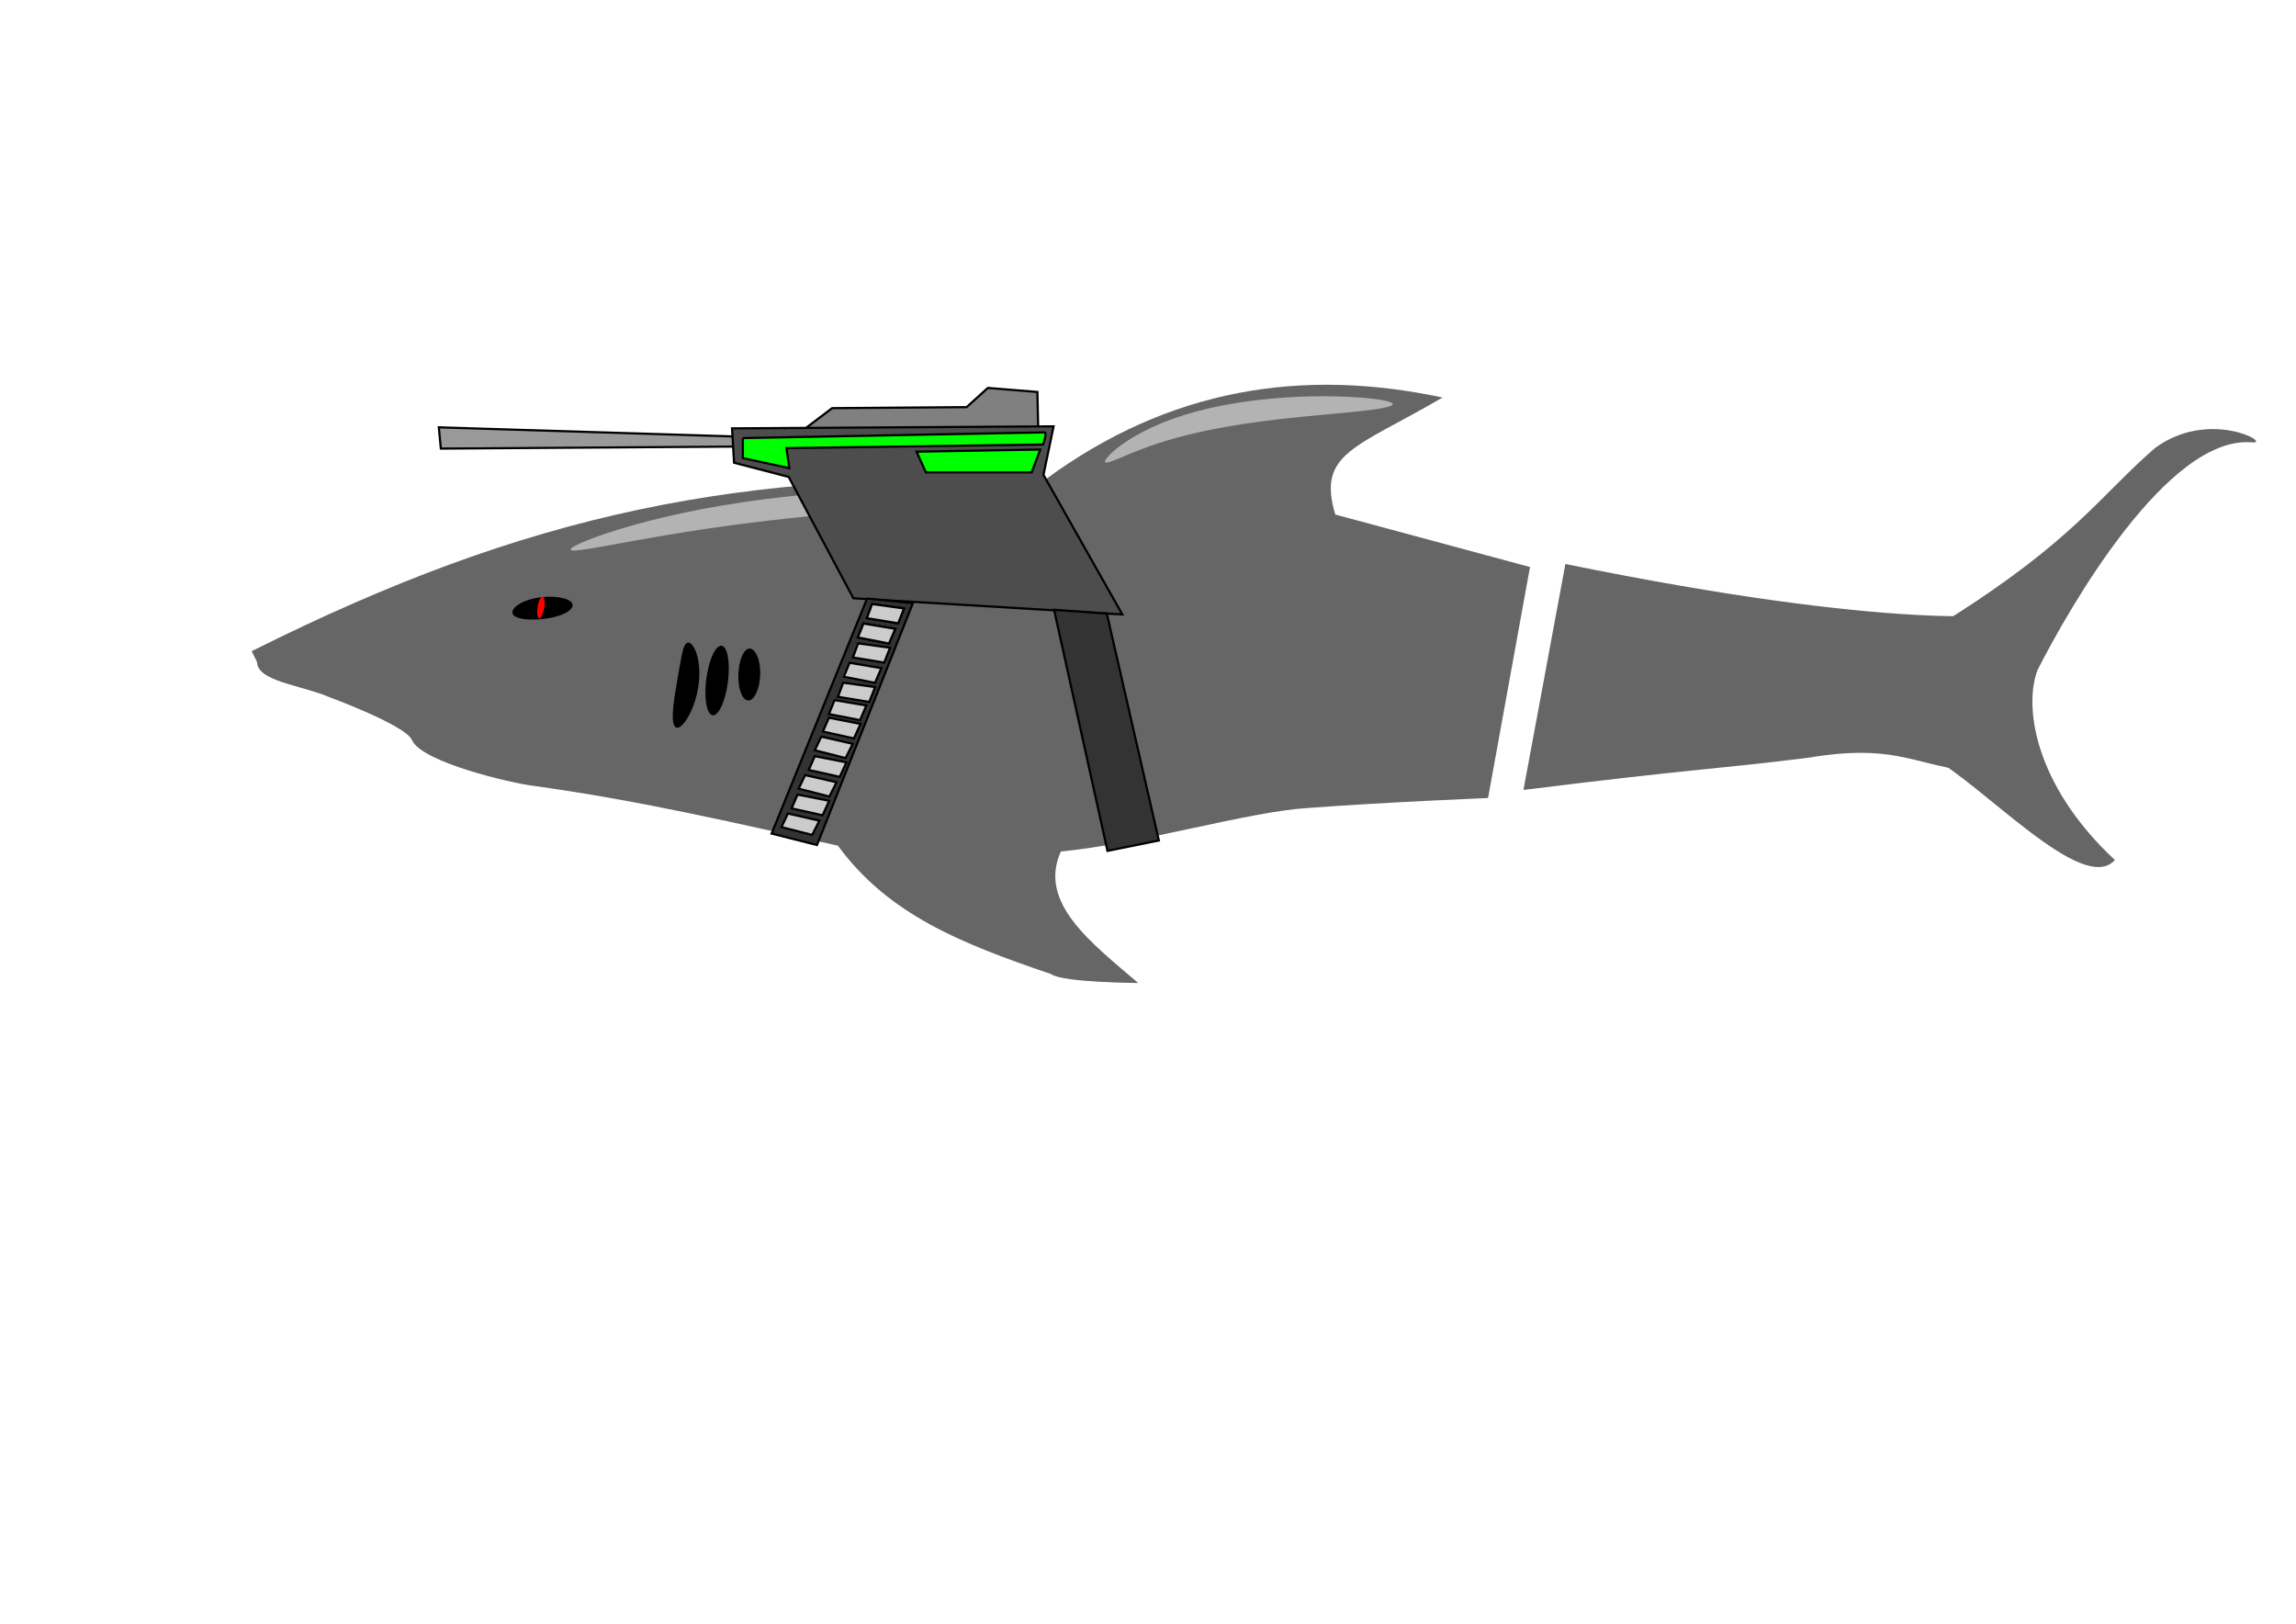 <?xml version="1.0" encoding="UTF-8" standalone="no"?>
<!-- Created with Inkscape (http://www.inkscape.org/) -->

<svg
   xmlns:dc="http://purl.org/dc/elements/1.1/"
   xmlns:cc="http://creativecommons.org/ns#"
   xmlns:rdf="http://www.w3.org/1999/02/22-rdf-syntax-ns#"
   xmlns:svg="http://www.w3.org/2000/svg"
   xmlns="http://www.w3.org/2000/svg"
   xmlns:sodipodi="http://sodipodi.sourceforge.net/DTD/sodipodi-0.dtd"
   xmlns:inkscape="http://www.inkscape.org/namespaces/inkscape"
   width="297mm"
   height="210mm"
   viewBox="0 0 1052.362 744.094"
   id="svg5501"
   version="1.1"
   inkscape:version="0.91 r13725"
   sodipodi:docname="SharkShark.svg">
  <defs
     id="defs5503">
    <inkscape:path-effect
       effect="skeletal"
       id="path-effect6095"
       is_visible="true"
       pattern="m 1.159,308.865 c 0,-2.76 2.24,-5 5,-5 2.76,0 5,2.24 5,5 0,2.76 -2.24,5 -5,5 -2.76,0 -5,-2.24 -5,-5 z"
       copytype="single_stretched"
       prop_scale="1"
       scale_y_rel="false"
       spacing="0"
       normal_offset="0"
       tang_offset="0"
       prop_units="false"
       vertical_pattern="false"
       fuse_tolerance="0" />
    <inkscape:path-effect
       effect="skeletal"
       id="path-effect6085"
       is_visible="true"
       pattern="m 7.415,313.268 c 0,-2.76 2.24,-5 5,-5 2.76,0 5,2.24 5,5 0,2.76 -2.24,5 -5,5 -2.76,0 -5,-2.24 -5,-5 z"
       copytype="single_stretched"
       prop_scale="1"
       scale_y_rel="false"
       spacing="0"
       normal_offset="0"
       tang_offset="0"
       prop_units="false"
       vertical_pattern="false"
       fuse_tolerance="0" />
    <inkscape:path-effect
       effect="skeletal"
       id="path-effect6081"
       is_visible="true"
       pattern="m 0,313.268 c 0,-2.76 2.24,-5 5,-5 2.76,0 5,2.24 5,5 0,2.76 -2.24,5 -5,5 -2.76,0 -5,-2.24 -5,-5 z"
       copytype="single_stretched"
       prop_scale="1"
       scale_y_rel="false"
       spacing="0"
       normal_offset="0"
       tang_offset="0"
       prop_units="false"
       vertical_pattern="false"
       fuse_tolerance="0" />
    <inkscape:path-effect
       effect="skeletal"
       id="path-effect6077"
       is_visible="true"
       pattern="m 38.002,306.78 c 0,-2.76 2.24,-5 5,-5 2.76,0 5,2.24 5,5 0,2.76 -2.24,5 -5,5 -2.76,0 -5,-2.24 -5,-5 z"
       copytype="single_stretched"
       prop_scale="1"
       scale_y_rel="false"
       spacing="0"
       normal_offset="0"
       tang_offset="0"
       prop_units="false"
       vertical_pattern="false"
       fuse_tolerance="0" />
    <inkscape:path-effect
       effect="skeletal"
       id="path-effect6073"
       is_visible="true"
       pattern="m 33.098,309.335 c 0,-2.76 2.24,-5 5,-5 2.76,0 5,2.24 5,5 0,2.76 -2.24,5 -5,5 -2.76,0 -5,-2.24 -5,-5 z"
       copytype="single_stretched"
       prop_scale="1"
       scale_y_rel="false"
       spacing="0"
       normal_offset="0"
       tang_offset="0"
       prop_units="false"
       vertical_pattern="false"
       fuse_tolerance="0" />
    <inkscape:path-effect
       effect="skeletal"
       id="path-effect6069"
       is_visible="true"
       pattern="m 27.527,309.991 c 0,-2.76 2.24,-5 5,-5 2.76,0 5,2.24 5,5 0,2.76 -2.24,5 -5,5 -2.76,0 -5,-2.24 -5,-5 z"
       copytype="single_stretched"
       prop_scale="1"
       scale_y_rel="false"
       spacing="0"
       normal_offset="0"
       tang_offset="0"
       prop_units="false"
       vertical_pattern="false"
       fuse_tolerance="0" />
    <inkscape:path-effect
       effect="skeletal"
       id="path-effect6065"
       is_visible="true"
       pattern="m 24.905,309.335 c 0,-2.76 2.24,-5 5,-5 2.76,0 5,2.24 5,5 0,2.76 -2.24,5 -5,5 -2.76,0 -5,-2.24 -5,-5 z"
       copytype="single_stretched"
       prop_scale="1"
       scale_y_rel="false"
       spacing="0"
       normal_offset="0"
       tang_offset="0"
       prop_units="false"
       vertical_pattern="false"
       fuse_tolerance="0" />
    <inkscape:path-effect
       effect="skeletal"
       id="path-effect6061"
       is_visible="true"
       pattern="m -243.154,192.018 c 0,-2.76 2.24,-5 5,-5 2.76,0 5,2.24 5,5 0,2.76 -2.24,5 -5,5 -2.76,0 -5,-2.24 -5,-5 z"
       copytype="single_stretched"
       prop_scale="1"
       scale_y_rel="false"
       spacing="0"
       normal_offset="0"
       tang_offset="0"
       prop_units="false"
       vertical_pattern="false"
       fuse_tolerance="0" />
  </defs>
  <sodipodi:namedview
     id="base"
     pagecolor="#ffffff"
     bordercolor="#666666"
     borderopacity="1.0"
     inkscape:pageopacity="0.0"
     inkscape:pageshadow="2"
     inkscape:zoom="0.7628906"
     inkscape:cx="741.13194"
     inkscape:cy="259.6721"
     inkscape:document-units="px"
     inkscape:current-layer="layer1"
     showgrid="false"
     inkscape:window-width="1366"
     inkscape:window-height="705"
     inkscape:window-x="-8"
     inkscape:window-y="-8"
     inkscape:window-maximized="1" />
  <g
     inkscape:label="Body"
     inkscape:groupmode="layer"
     id="layer1"
     transform="translate(0,-308.268)">
    <path
       style="fill:#666666;fill-opacity:1;fill-rule:evenodd;stroke:none;stroke-width:3;stroke-linecap:butt;stroke-linejoin:miter;stroke-miterlimit:4;stroke-dasharray:none;stroke-opacity:0.763"
       d="m 717.487,566.729 c 307.942,62.702 189.705,-33.252 185.002,95.014 -27.316,-3.795 -34.954,-12.721 -74.524,-6.118 -42.122,5.249 -52.009,4.962 -129.701,14.657 z m -35.444,107.261 c 0,0 -46.566,1.84 -82.304,4.541 -27.901,1.687 -75.62,16.275 -113.511,19.953 -10.521,23.397 13.675,41.65 35.471,60.258 0,0 -34.701,-0.159 -39.944,-4.091 -41.23,-14 -74.562,-27.25 -97.69,-58.827 -45.562,-10.011 -88.934,-20.428 -140.256,-27.527 -8.726,-1.085 -50.658,-10.589 -55.054,-20.973 -2.834,-6.696 -38.011,-19.66 -38.013,-19.662 -12.665,-5.404 -32.912,-7.181 -32.929,-16.034 l -2.463,-4.939 c 127.742,-63.946 224.361,-82.95 363.356,-78.357 57.127,-42.231 118.368,-51.548 182.481,-37.893 -39.903,23.279 -57.562,25.372 -49.174,53.623 l 89.253,24.058 z"
       id="path6049"
       inkscape:connector-curvature="0"
       sodipodi:nodetypes="ccccccccccccscccccccc" />
    <path
       style="fill:#b3b3b3;fill-rule:evenodd;stroke:none;stroke-width:1px;stroke-linecap:butt;stroke-linejoin:miter;stroke-opacity:1"
       d="m 261.505,560.155 c -0.372,-1.254 10.207,-5.979 28.161,-11.06 18.524,-5.242 42.59,-10.209 71.508,-13.316 28.288,-3.04 54.146,-3.537 72.752,-3.072 18.637,0.465 30.098,1.867 30.098,3.198 0,1.425 -11.457,2.534 -29.929,3.883 -18.318,1.338 -44.108,2.971 -71.854,5.937 -29.335,3.136 -51.475,6.729 -70.984,10.245 -18.08,3.258 -29.339,5.576 -29.752,4.185 z"
       id="path6059"
       inkscape:path-effect="#path-effect6061"
       inkscape:original-d="m 261.50538,560.15535 c 63.98326,-18.98594 134.78819,-24.24987 202.5192,-24.24987"
       inkscape:connector-curvature="0" />
    <path
       style="fill:#000000;fill-rule:evenodd;stroke:none;stroke-width:1px;stroke-linecap:butt;stroke-linejoin:miter;stroke-opacity:1"
       d="m 315.248,602.77 c 1.341,-0.241 3.05,1.753 4.175,5.538 1.14,3.837 1.535,9.06 0.602,14.923 -0.918,5.771 -2.881,10.679 -4.827,13.944 -1.954,3.277 -3.904,4.965 -5.193,4.531 -1.316,-0.443 -1.768,-2.94 -1.621,-6.596 0.15,-3.738 0.89,-8.361 1.767,-13.503 0.662,-3.88 1.825,-10.699 2.275,-12.886 0.686,-3.335 1.448,-5.705 2.822,-5.951 z"
       id="path6063"
       inkscape:path-effect="#path-effect6065"
       inkscape:original-d="m 315.24833,602.77023 c 2.50578,13.96094 -1.54397,27.94758 -5.24321,38.93568"
       inkscape:connector-curvature="0" />
    <path
       style="fill:#b3b3b3;fill-opacity:1;fill-rule:evenodd;stroke:none;stroke-width:1px;stroke-linecap:butt;stroke-linejoin:miter;stroke-opacity:1"
       d="m 638.374,493.453 c 0.001,1.424 -7.647,2.557 -19.93,3.763 -11.549,1.134 -29.878,2.551 -47.433,5.17 -3.02,0.451 -5.972,0.927 -8.872,1.433 0,0 0,0 0,0 -17.108,3.029 -29.038,6.506 -39.556,10.545 -9.589,3.682 -15.264,6.773 -16.052,5.668 -0.673,-0.944 3.713,-5.998 13.172,-11.589 9.882,-5.842 23.267,-11.055 40.642,-14.37 0,0 0,0 0,0 3.002,-0.58 6.067,-1.103 9.194,-1.569 18.796,-2.795 36.463,-2.957 48.733,-2.364 12.458,0.602 20.102,1.98 20.103,3.313 z"
       id="path6075"
       inkscape:path-effect="#path-effect6077"
       inkscape:original-d="m 638.37403,493.45258 c -59.10681,0.0456 -102.63254,5.74392 -131.84361,26.57924"
       inkscape:connector-curvature="0" />
    <path
       style="fill:#000000;fill-rule:evenodd;stroke:none;stroke-width:1px;stroke-linecap:butt;stroke-linejoin:miter;stroke-opacity:1"
       d="m 234.922,589.345 c -0.715,-2.74 5.029,-6.484 13.128,-7.39 0,0 0.002,-1.7e-4 0.002,-1.7e-4 7.673,-0.868 14.011,0.812 14.385,3.386 0.199,1.37 -1.177,2.832 -3.629,4.037 -2.478,1.218 -5.859,2.089 -9.634,2.514 0,0 -0.001,1.7e-4 -0.001,1.7e-4 -7.187,0.819 -13.582,0.009 -14.25,-2.547 z"
       id="path6083"
       inkscape:path-effect="#path-effect6085"
       inkscape:original-d="m 234.92195,589.34468 c 9.90827,-2.58655 17.42432,-2.53571 27.51524,-4.00421"
       inkscape:connector-curvature="0" />
    <path
       style="fill:#ff0000;fill-rule:evenodd;stroke:none;stroke-width:1px;stroke-linecap:butt;stroke-linejoin:miter;stroke-opacity:1"
       d="m 246.377,586.5 c 0.05,-0.343 0.106,-0.659 0.173,-0.98 0,0 0,0 0,0 0.058,-0.279 0.123,-0.548 0.193,-0.805 0.139,-0.51 0.298,-0.972 0.47,-1.373 0,0 0,0 0,0 l 0,0 c 0.336,-0.778 0.724,-1.316 1.104,-1.495 0,0 0,0 0,0 0.112,-0.057 0.225,-0.079 0.339,-0.062 0.95,0.145 1.306,2.494 0.752,5.203 -0.55,2.694 -1.548,4.795 -2.274,4.682 -0.107,-0.017 -0.208,-0.071 -0.303,-0.161 0,0 0,0 0,0 -0.281,-0.28 -0.475,-0.906 -0.564,-1.746 l 0,0 c 0,0 0,0 0,0 -0.046,-0.432 -0.064,-0.921 -0.05,-1.449 0.007,-0.266 0.022,-0.543 0.046,-0.827 0,0 0,0 0,0 0.028,-0.327 0.063,-0.646 0.113,-0.989 z"
       id="path6093"
       inkscape:path-effect="#path-effect6095"
       inkscape:original-d="m 246.37647,586.50014 c 0,0 2.14348,0.30665 3.03166,0.48801"
       inkscape:connector-curvature="0"
       sodipodi:nodetypes="cc" />
  </g>
  <g
     inkscape:groupmode="layer"
     id="layer2"
     inkscape:label="Tail">
    <path
       style="fill:#666666;fill-opacity:1;fill-rule:evenodd;stroke:none;stroke-width:1px;stroke-linecap:butt;stroke-linejoin:miter;stroke-opacity:1"
       d="m 892.657,284.002 c 57.729,-36.25 70.095,-57.038 95.033,-78.648 25.001,-18.422 53.99,-1.788 44.567,-2.622 -38.696,-3.424 -83.814,75.791 -98.31,104.209 -6.514,16.692 -1.404,52.931 35.392,87.168 -14.662,16.529 -60.734,-34.955 -85.202,-47.844"
       id="path4229"
       inkscape:connector-curvature="0"
       sodipodi:nodetypes="ccsccc" />
  </g>
  <g
     inkscape:groupmode="layer"
     id="layer4"
     inkscape:label="Laser"
     sodipodi:insensitive="true">
    <g
       id="g6129">
      <path
         inkscape:connector-curvature="0"
         id="path6123"
         d="m 362.409,201.407 19.001,-14.367 61.637,-0.463 9.732,-8.805 22.709,1.854 0.463,21.782 z"
         style="fill:#808080;fill-rule:evenodd;stroke:#000000;stroke-width:1px;stroke-linecap:butt;stroke-linejoin:miter;stroke-opacity:1" />
      <path
         inkscape:connector-curvature="0"
         id="path6127"
         d="m 335.993,200.017 -134.861,-4.171 0.927,9.732 135.788,-0.927"
         style="fill:#999999;fill-rule:evenodd;stroke:#000000;stroke-width:1px;stroke-linecap:butt;stroke-linejoin:miter;stroke-opacity:1" />
    </g>
    <g
       id="g6116">
      <path
         inkscape:connector-curvature="0"
         inkscape:original-d="m 330.72641,604.19452 -4.08467,31.8602"
         inkscape:path-effect="#path-effect6069"
         id="path6067"
         d="m 330.726,604.195 c 2.738,0.351 4.044,7.773 2.917,16.566 -1.127,8.793 -4.264,15.645 -7.002,15.294 -2.738,-0.351 -4.044,-7.773 -2.917,-16.566 1.127,-8.793 4.264,-15.645 7.002,-15.294 z"
         style="fill:#000000;fill-rule:evenodd;stroke:none;stroke-width:1px;stroke-linecap:butt;stroke-linejoin:miter;stroke-opacity:1"
         transform="translate(0,-308.268)" />
      <path
         inkscape:connector-curvature="0"
         inkscape:original-d="m 343.43166,605.48071 c 0.46194,7.97758 -0.30402,16.36454 -0.4423,23.80753"
         inkscape:path-effect="#path-effect6073"
         id="path6071"
         d="m 343.432,605.481 c 2.837,-0.164 5.255,5.258 5.004,12.088 -0.243,6.612 -2.779,11.77 -5.447,11.72 -2.845,-0.053 -4.802,-5.559 -4.549,-12.097 0.243,-6.306 2.333,-11.557 4.992,-11.711 z"
         style="fill:#000000;fill-rule:evenodd;stroke:none;stroke-width:1px;stroke-linecap:butt;stroke-linejoin:miter;stroke-opacity:1"
         transform="translate(0,-308.268)" />
      <path
         inkscape:connector-curvature="0"
         id="path6098"
         d="m 361.483,218.554 29.66,55.613 123.275,7.415 -36.148,-63.955 4.634,-22.245 -147.374,0.927 0.927,15.757 z"
         style="fill:#4d4d4d;fill-rule:evenodd;stroke:#000000;stroke-width:1px;stroke-linecap:butt;stroke-linejoin:miter;stroke-opacity:1" />
      <path
         sodipodi:nodetypes="ccccc"
         inkscape:connector-curvature="0"
         id="path6102"
         d="m 507.306,281.182 -24.174,-1.746 24.474,110.503 23.547,-4.775 z"
         style="fill:#333333;fill-rule:evenodd;stroke:#000000;stroke-width:1px;stroke-linecap:butt;stroke-linejoin:miter;stroke-opacity:1" />
      <path
         sodipodi:nodetypes="ccccc"
         inkscape:connector-curvature="0"
         id="path6110"
         d="m 418.412,276.379 -43.953,110.868 -20.794,-5.247 43.738,-107.666 z"
         style="fill:#333333;fill-rule:evenodd;stroke:#000000;stroke-width:1px;stroke-linecap:butt;stroke-linejoin:miter;stroke-opacity:1" />
    </g>
    <path
       style="fill:#00ff00;fill-rule:evenodd;stroke:#000000;stroke-width:1px;stroke-linecap:butt;stroke-linejoin:miter;stroke-opacity:1"
       d="m 340.481,200.766 0,9.176 21.301,4.588 -1.311,-9.176 117.645,-1.639 c 0,0 1.966,-5.571 0.655,-5.571 -1.311,0 -138.29,2.622 -138.29,2.622 z"
       id="path6137"
       inkscape:connector-curvature="0" />
    <path
       style="fill:#cccccc;fill-rule:evenodd;stroke:#000000;stroke-width:1px;stroke-linecap:butt;stroke-linejoin:miter;stroke-opacity:1"
       d="m 361.126,372.809 -2.949,6.226 14.091,3.605 3.277,-6.554 z"
       id="path6139"
       inkscape:connector-curvature="0" />
    <path
       inkscape:connector-curvature="0"
       id="path6141"
       d="m 365.564,364.142 -2.755,6.315 14.196,3.166 3.072,-6.653 z"
       style="fill:#cccccc;fill-rule:evenodd;stroke:#000000;stroke-width:1px;stroke-linecap:butt;stroke-linejoin:miter;stroke-opacity:1" />
    <path
       inkscape:connector-curvature="0"
       id="path4168"
       d="m 369.005,355.199 -2.949,6.226 14.091,3.605 3.277,-6.554 z"
       style="fill:#cccccc;fill-rule:evenodd;stroke:#000000;stroke-width:1px;stroke-linecap:butt;stroke-linejoin:miter;stroke-opacity:1" />
    <path
       style="fill:#cccccc;fill-rule:evenodd;stroke:#000000;stroke-width:1px;stroke-linecap:butt;stroke-linejoin:miter;stroke-opacity:1"
       d="m 373.443,346.531 -2.755,6.315 14.196,3.166 3.072,-6.653 z"
       id="path4170"
       inkscape:connector-curvature="0" />
    <path
       style="fill:#cccccc;fill-rule:evenodd;stroke:#000000;stroke-width:1px;stroke-linecap:butt;stroke-linejoin:miter;stroke-opacity:1"
       d="m 376.42,337.588 -2.949,6.226 14.091,3.605 3.277,-6.554 z"
       id="path4172"
       inkscape:connector-curvature="0" />
    <path
       inkscape:connector-curvature="0"
       id="path4174"
       d="m 379.931,328.921 -2.755,6.315 14.196,3.166 3.072,-6.653 z"
       style="fill:#cccccc;fill-rule:evenodd;stroke:#000000;stroke-width:1px;stroke-linecap:butt;stroke-linejoin:miter;stroke-opacity:1" />
    <path
       inkscape:connector-curvature="0"
       id="path4180"
       d="m 382.515,320.843 -2.589,6.384 14.274,2.795 2.898,-6.73 z"
       style="fill:#cccccc;fill-rule:evenodd;stroke:#000000;stroke-width:1px;stroke-linecap:butt;stroke-linejoin:miter;stroke-opacity:1" />
    <path
       style="fill:#cccccc;fill-rule:evenodd;stroke:#000000;stroke-width:1px;stroke-linecap:butt;stroke-linejoin:miter;stroke-opacity:1"
       d="m 386.451,312.863 -2.39,6.462 14.354,2.351 2.687,-6.817 z"
       id="path4182"
       inkscape:connector-curvature="0" />
    <path
       style="fill:#cccccc;fill-rule:evenodd;stroke:#000000;stroke-width:1px;stroke-linecap:butt;stroke-linejoin:miter;stroke-opacity:1"
       d="m 389.375,303.738 -2.589,6.384 14.274,2.795 2.898,-6.73 z"
       id="path4184"
       inkscape:connector-curvature="0" />
    <path
       inkscape:connector-curvature="0"
       id="path4186"
       d="m 393.311,294.832 -2.39,6.462 14.354,2.351 2.687,-6.817 z"
       style="fill:#cccccc;fill-rule:evenodd;stroke:#000000;stroke-width:1px;stroke-linecap:butt;stroke-linejoin:miter;stroke-opacity:1" />
    <path
       inkscape:connector-curvature="0"
       id="path4188"
       d="m 395.773,285.733 -2.589,6.384 14.274,2.795 2.898,-6.73 z"
       style="fill:#cccccc;fill-rule:evenodd;stroke:#000000;stroke-width:1px;stroke-linecap:butt;stroke-linejoin:miter;stroke-opacity:1" />
    <path
       style="fill:#cccccc;fill-rule:evenodd;stroke:#000000;stroke-width:1px;stroke-linecap:butt;stroke-linejoin:miter;stroke-opacity:1"
       d="m 399.709,276.826 -2.39,6.462 14.354,2.351 2.687,-6.817 z"
       id="path4190"
       inkscape:connector-curvature="0" />
    <path
       style="fill:#cccccc;fill-rule:evenodd;stroke:#000000;stroke-width:1px;stroke-linecap:butt;stroke-linejoin:miter;stroke-opacity:1"
       d="m 395.773,285.733 -2.589,6.384 14.274,2.795 2.898,-6.73 z"
       id="path4192"
       inkscape:connector-curvature="0" />
    <path
       inkscape:connector-curvature="0"
       id="path4194"
       d="m 399.709,276.826 -2.39,6.462 14.354,2.351 2.687,-6.817 z"
       style="fill:#cccccc;fill-rule:evenodd;stroke:#000000;stroke-width:1px;stroke-linecap:butt;stroke-linejoin:miter;stroke-opacity:1" />
    <path
       style="fill:#00ff00;fill-rule:evenodd;stroke:#000000;stroke-width:1px;stroke-linecap:butt;stroke-linejoin:miter;stroke-opacity:1"
       d="m 420.113,206.993 56.692,-0.983 -3.932,10.486 -48.5,0 z"
       id="path4196"
       inkscape:connector-curvature="0" />
  </g>
</svg>
